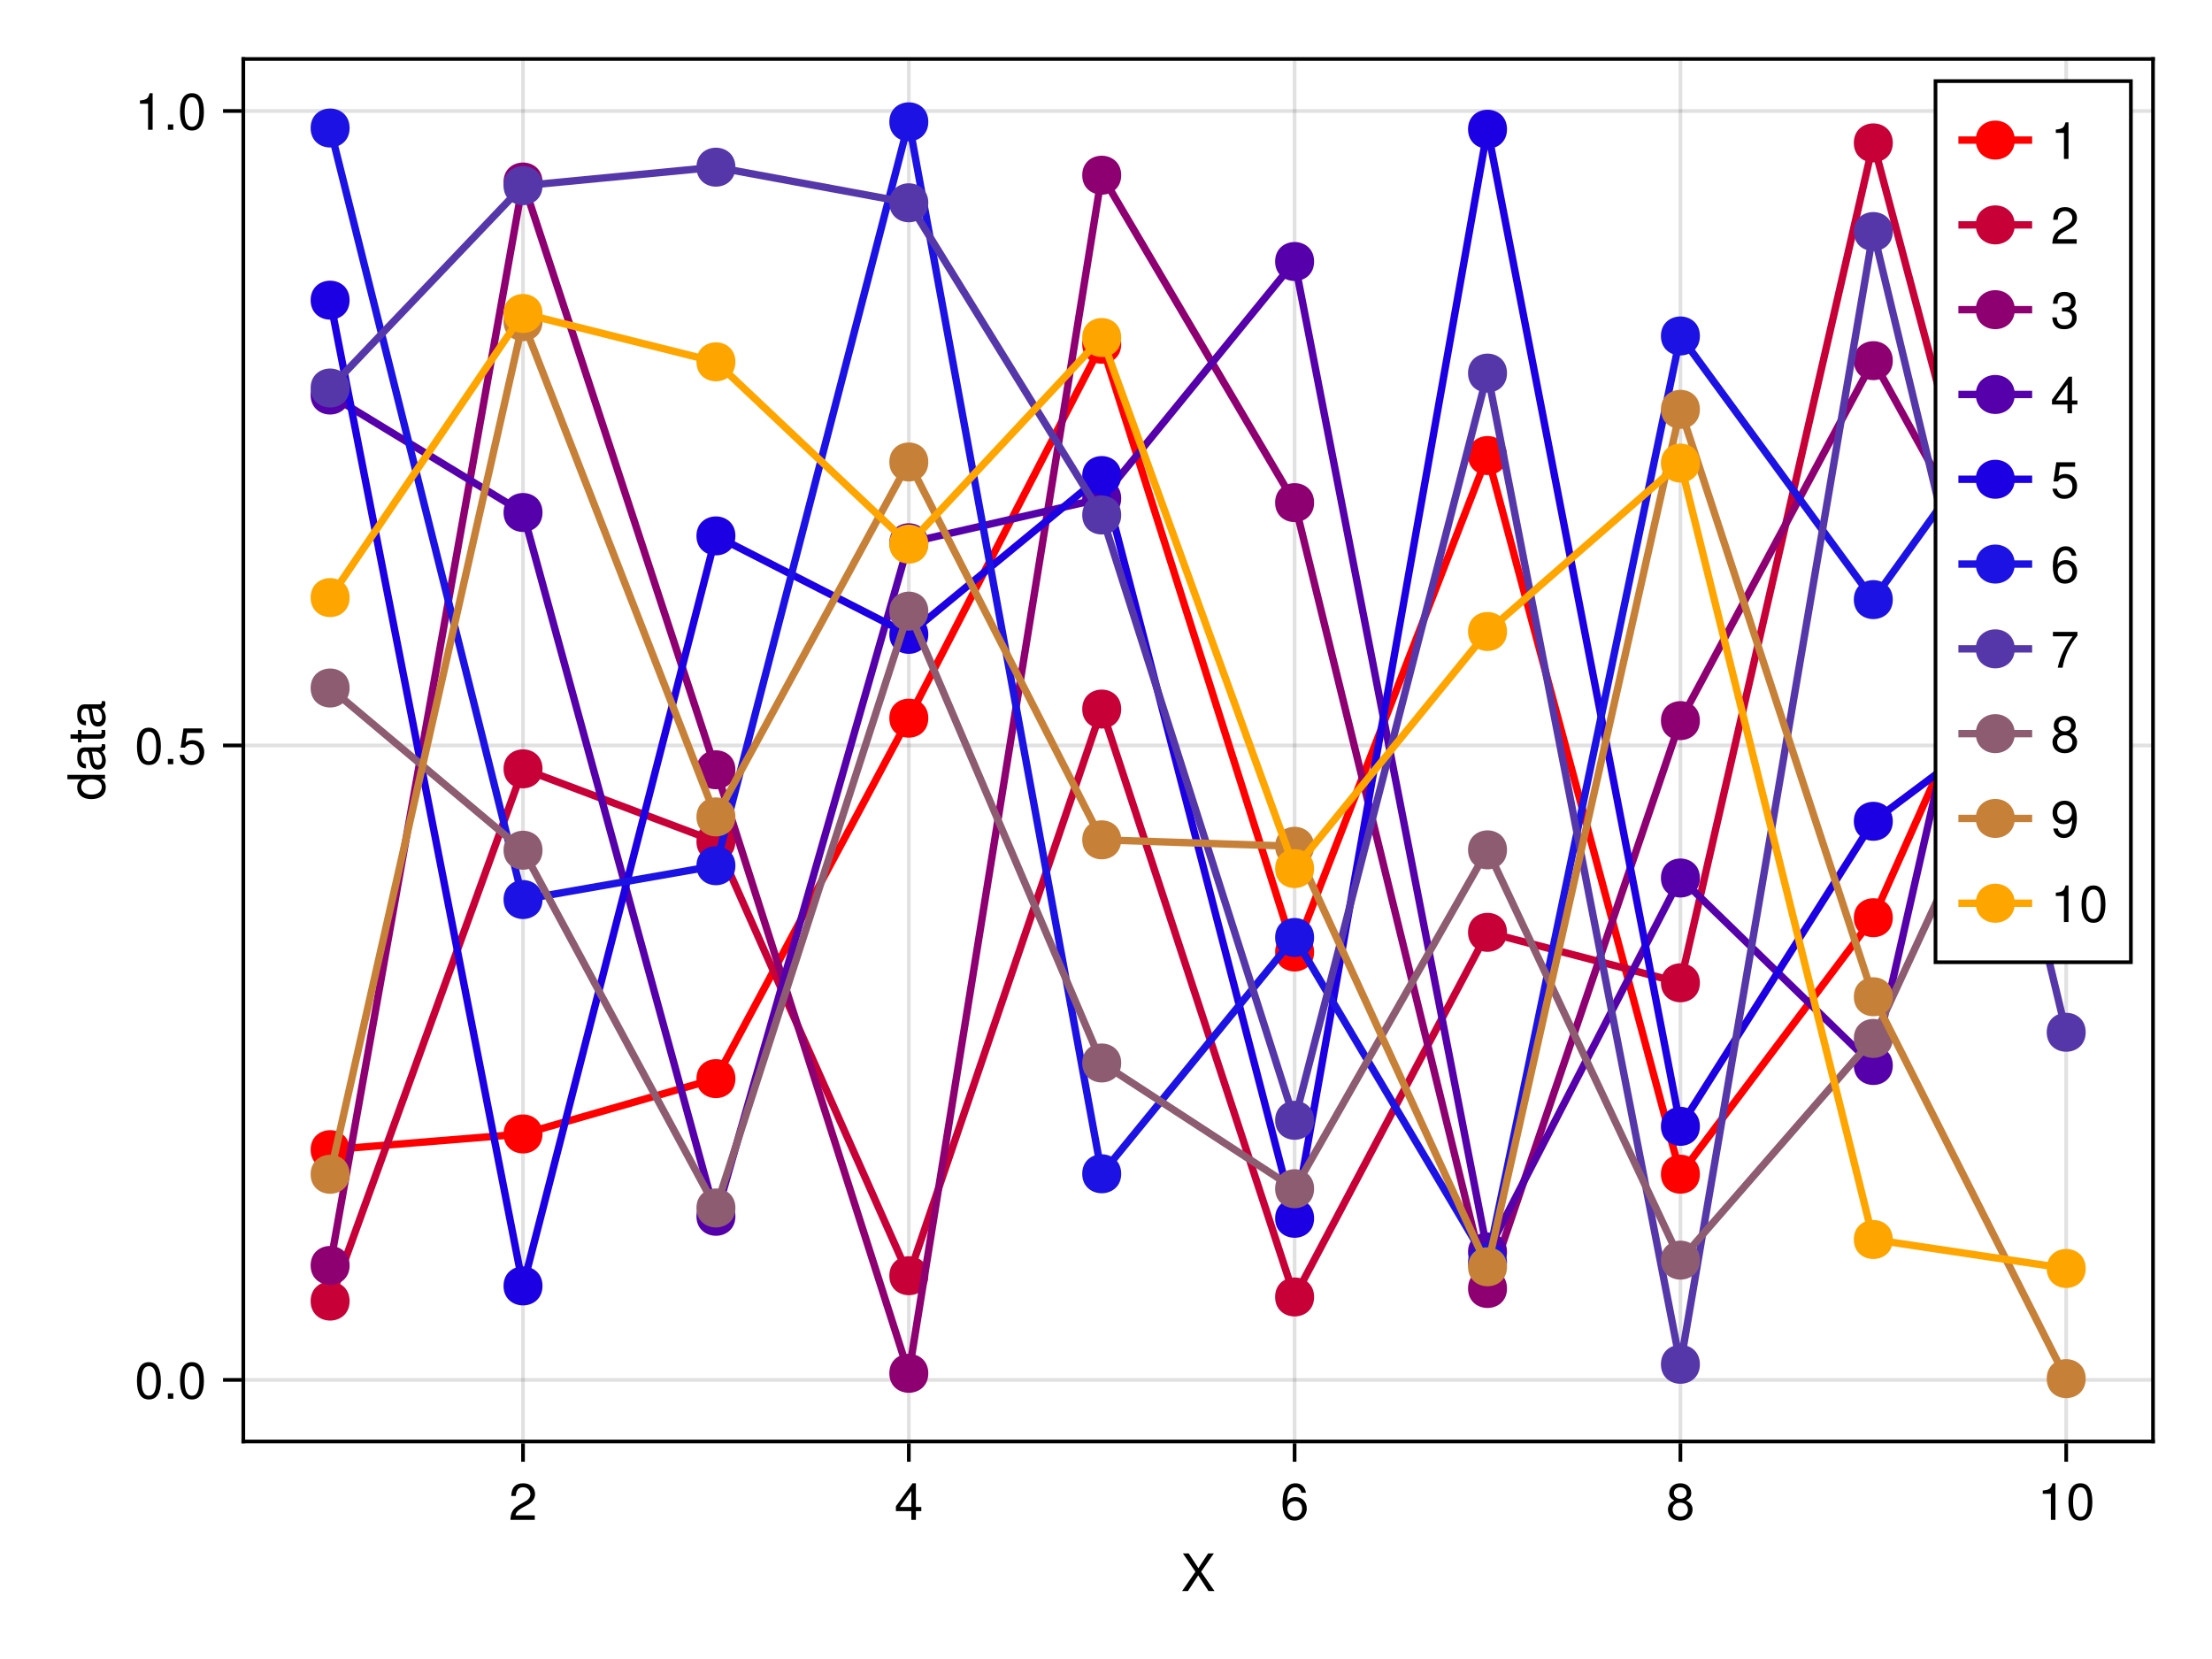 <?xml version="1.0" encoding="UTF-8"?>
<svg xmlns="http://www.w3.org/2000/svg" xmlns:xlink="http://www.w3.org/1999/xlink" width="600" height="450" viewBox="0 0 600 450">
<defs>
<g>
<g id="glyph-0-0-1c51f0f5">
<path d="M 9.094 0 C 9.094 0 7.469 0 7.469 0 C 7.469 0 4.688 -4.25 4.688 -4.25 C 4.688 -4.25 1.891 0 1.891 0 C 1.891 0 0.312 0 0.312 0 C 0.312 0 3.922 -5.234 3.922 -5.234 C 3.922 -5.234 0.531 -10.203 0.531 -10.203 C 0.531 -10.203 2.109 -10.203 2.109 -10.203 C 2.109 -10.203 4.734 -6.203 4.734 -6.203 C 4.734 -6.203 7.359 -10.203 7.359 -10.203 C 7.359 -10.203 8.922 -10.203 8.922 -10.203 C 8.922 -10.203 5.469 -5.234 5.469 -5.234 C 5.469 -5.234 9.094 0 9.094 0 Z M 9.094 0 "/>
</g>
<g id="glyph-0-1-1c51f0f5">
<path d="M 4.859 0 C 4.859 0 3.625 0 3.625 0 C 3.625 0 3.625 -7.062 3.625 -7.062 C 3.625 -7.062 1.422 -7.062 1.422 -7.062 C 1.422 -7.062 1.422 -7.953 1.422 -7.953 C 3.328 -8.188 3.609 -8.406 4.047 -9.922 C 4.047 -9.922 4.859 -9.922 4.859 -9.922 C 4.859 -9.922 4.859 0 4.859 0 Z M 4.859 0 "/>
</g>
<g id="glyph-0-2-1c51f0f5">
<path d="M 7.094 -4.781 C 7.094 -1.516 5.953 0.203 3.844 0.203 C 1.719 0.203 0.609 -1.516 0.609 -4.859 C 0.609 -8.188 1.703 -9.922 3.844 -9.922 C 6 -9.922 7.094 -8.219 7.094 -4.781 Z M 5.844 -4.891 C 5.844 -7.547 5.188 -8.828 3.844 -8.828 C 2.516 -8.828 1.859 -7.562 1.859 -4.844 C 1.859 -2.125 2.516 -0.812 3.828 -0.812 C 5.188 -0.812 5.844 -2.078 5.844 -4.891 Z M 5.844 -4.891 "/>
</g>
<g id="glyph-0-3-1c51f0f5">
<path d="M 7.156 -7.016 C 7.156 -5.797 6.438 -4.766 5.047 -4.016 C 5.047 -4.016 3.656 -3.266 3.656 -3.266 C 2.438 -2.547 1.984 -2.031 1.859 -1.219 C 1.859 -1.219 7.078 -1.219 7.078 -1.219 C 7.078 -1.219 7.078 0 7.078 0 C 7.078 0 0.469 0 0.469 0 C 0.594 -2.188 1.188 -3.125 3.266 -4.297 C 3.266 -4.297 4.547 -5.031 4.547 -5.031 C 5.438 -5.531 5.891 -6.203 5.891 -6.984 C 5.891 -8.047 5.047 -8.844 3.938 -8.844 C 2.719 -8.844 2.031 -8.141 1.938 -6.484 C 1.938 -6.484 0.703 -6.484 0.703 -6.484 C 0.766 -8.891 1.953 -9.922 3.969 -9.922 C 5.859 -9.922 7.156 -8.688 7.156 -7.016 Z M 7.156 -7.016 "/>
</g>
<g id="glyph-0-4-1c51f0f5">
<path d="M 7.188 -3.078 C 7.188 -1.141 5.828 0.203 3.938 0.203 C 1.672 0.203 0.609 -1.422 0.609 -4.516 C 0.609 -7.984 1.844 -9.922 4.156 -9.922 C 5.672 -9.922 6.734 -8.953 6.969 -7.344 C 6.969 -7.344 5.734 -7.344 5.734 -7.344 C 5.547 -8.281 4.938 -8.828 4.078 -8.828 C 2.656 -8.828 1.875 -7.484 1.859 -5.062 C 2.391 -5.797 3.156 -6.172 4.141 -6.172 C 5.922 -6.172 7.188 -4.922 7.188 -3.078 Z M 5.922 -2.984 C 5.922 -4.312 5.188 -5.078 3.984 -5.078 C 2.766 -5.078 1.938 -4.281 1.938 -3.047 C 1.938 -1.781 2.797 -0.875 3.953 -0.875 C 5.078 -0.875 5.922 -1.734 5.922 -2.984 Z M 5.922 -2.984 "/>
</g>
<g id="glyph-0-5-1c51f0f5">
<path d="M 7.281 -8.688 C 5.188 -6.203 3.797 -3.203 3.25 0 C 3.25 0 1.938 0 1.938 0 C 2.625 -3.109 4.031 -6 6 -8.5 C 6 -8.5 0.641 -8.5 0.641 -8.5 C 0.641 -8.5 0.641 -9.719 0.641 -9.719 C 0.641 -9.719 7.281 -9.719 7.281 -9.719 C 7.281 -9.719 7.281 -8.688 7.281 -8.688 Z M 7.281 -8.688 "/>
</g>
<g id="glyph-0-6-1c51f0f5">
<path d="M 7.188 -2.797 C 7.188 -1 5.812 0.203 3.844 0.203 C 1.891 0.203 0.516 -1 0.516 -2.812 C 0.516 -3.906 1.078 -4.672 2.219 -5.219 C 1.203 -5.859 0.875 -6.359 0.875 -7.281 C 0.875 -8.828 2.094 -9.922 3.844 -9.922 C 5.609 -9.922 6.828 -8.828 6.828 -7.281 C 6.828 -6.344 6.5 -5.844 5.469 -5.219 C 6.625 -4.672 7.188 -3.906 7.188 -2.797 Z M 5.578 -7.25 C 5.578 -8.219 4.906 -8.828 3.844 -8.828 C 2.812 -8.828 2.125 -8.219 2.125 -7.266 C 2.125 -6.328 2.812 -5.719 3.844 -5.719 C 4.891 -5.719 5.578 -6.328 5.578 -7.25 Z M 5.922 -2.781 C 5.922 -3.953 5.078 -4.672 3.844 -4.672 C 2.625 -4.672 1.781 -3.953 1.781 -2.781 C 1.781 -1.625 2.625 -0.875 3.828 -0.875 C 5.078 -0.875 5.922 -1.609 5.922 -2.781 Z M 5.922 -2.781 "/>
</g>
<g id="glyph-1-0-1c51f0f5">
<path d="M 7.156 -7.016 C 7.156 -5.797 6.438 -4.766 5.047 -4.016 C 5.047 -4.016 3.656 -3.266 3.656 -3.266 C 2.438 -2.547 1.984 -2.031 1.859 -1.219 C 1.859 -1.219 7.078 -1.219 7.078 -1.219 C 7.078 -1.219 7.078 0 7.078 0 C 7.078 0 0.469 0 0.469 0 C 0.594 -2.188 1.188 -3.125 3.266 -4.297 C 3.266 -4.297 4.547 -5.031 4.547 -5.031 C 5.438 -5.531 5.891 -6.203 5.891 -6.984 C 5.891 -8.047 5.047 -8.844 3.938 -8.844 C 2.719 -8.844 2.031 -8.141 1.938 -6.484 C 1.938 -6.484 0.703 -6.484 0.703 -6.484 C 0.766 -8.891 1.953 -9.922 3.969 -9.922 C 5.859 -9.922 7.156 -8.688 7.156 -7.016 Z M 7.156 -7.016 "/>
</g>
<g id="glyph-1-1-1c51f0f5">
<path d="M 7.281 -2.375 C 7.281 -2.375 5.812 -2.375 5.812 -2.375 C 5.812 -2.375 5.812 0 5.812 0 C 5.812 0 4.578 0 4.578 0 C 4.578 0 4.578 -2.375 4.578 -2.375 C 4.578 -2.375 0.391 -2.375 0.391 -2.375 C 0.391 -2.375 0.391 -3.688 0.391 -3.688 C 0.391 -3.688 4.906 -9.922 4.906 -9.922 C 4.906 -9.922 5.812 -9.922 5.812 -9.922 C 5.812 -9.922 5.812 -3.484 5.812 -3.484 C 5.812 -3.484 7.281 -3.484 7.281 -3.484 C 7.281 -3.484 7.281 -2.375 7.281 -2.375 Z M 4.578 -3.484 C 4.578 -3.484 4.578 -7.828 4.578 -7.828 C 4.578 -7.828 1.469 -3.484 1.469 -3.484 C 1.469 -3.484 4.578 -3.484 4.578 -3.484 Z M 4.578 -3.484 "/>
</g>
<g id="glyph-2-0-1c51f0f5">
<path d="M 7.188 -3.078 C 7.188 -1.141 5.828 0.203 3.938 0.203 C 1.672 0.203 0.609 -1.422 0.609 -4.516 C 0.609 -7.984 1.844 -9.922 4.156 -9.922 C 5.672 -9.922 6.734 -8.953 6.969 -7.344 C 6.969 -7.344 5.734 -7.344 5.734 -7.344 C 5.547 -8.281 4.938 -8.828 4.078 -8.828 C 2.656 -8.828 1.875 -7.484 1.859 -5.062 C 2.391 -5.797 3.156 -6.172 4.141 -6.172 C 5.922 -6.172 7.188 -4.922 7.188 -3.078 Z M 5.922 -2.984 C 5.922 -4.312 5.188 -5.078 3.984 -5.078 C 2.766 -5.078 1.938 -4.281 1.938 -3.047 C 1.938 -1.781 2.797 -0.875 3.953 -0.875 C 5.078 -0.875 5.922 -1.734 5.922 -2.984 Z M 5.922 -2.984 "/>
</g>
<g id="glyph-3-0-1c51f0f5">
<path d="M 7.188 -2.797 C 7.188 -1 5.812 0.203 3.844 0.203 C 1.891 0.203 0.516 -1 0.516 -2.812 C 0.516 -3.906 1.078 -4.672 2.219 -5.219 C 1.203 -5.859 0.875 -6.359 0.875 -7.281 C 0.875 -8.828 2.094 -9.922 3.844 -9.922 C 5.609 -9.922 6.828 -8.828 6.828 -7.281 C 6.828 -6.344 6.5 -5.844 5.469 -5.219 C 6.625 -4.672 7.188 -3.906 7.188 -2.797 Z M 5.578 -7.25 C 5.578 -8.219 4.906 -8.828 3.844 -8.828 C 2.812 -8.828 2.125 -8.219 2.125 -7.266 C 2.125 -6.328 2.812 -5.719 3.844 -5.719 C 4.891 -5.719 5.578 -6.328 5.578 -7.25 Z M 5.922 -2.781 C 5.922 -3.953 5.078 -4.672 3.844 -4.672 C 2.625 -4.672 1.781 -3.953 1.781 -2.781 C 1.781 -1.625 2.625 -0.875 3.828 -0.875 C 5.078 -0.875 5.922 -1.609 5.922 -2.781 Z M 5.922 -2.781 "/>
</g>
<g id="glyph-4-0-1c51f0f5">
<path d="M 0 -6.938 C 0 -6.938 0 -5.891 0 -5.891 C 0 -5.891 -1.078 -5.891 -1.078 -5.891 C -0.172 -5.266 0.203 -4.562 0.203 -3.562 C 0.203 -1.578 -1.266 -0.359 -3.734 -0.359 C -6.078 -0.359 -7.547 -1.609 -7.547 -3.516 C -7.547 -4.5 -7.156 -5.281 -6.406 -5.766 C -6.406 -5.766 -10.203 -5.766 -10.203 -5.766 C -10.203 -5.766 -10.203 -6.938 -10.203 -6.938 C -10.203 -6.938 0 -6.938 0 -6.938 Z M -3.641 -5.766 C -5.328 -5.766 -6.453 -4.969 -6.453 -3.703 C -6.453 -2.438 -5.375 -1.578 -3.672 -1.578 C -1.953 -1.578 -0.875 -2.438 -0.875 -3.719 C -0.875 -4.953 -1.953 -5.766 -3.641 -5.766 Z M -3.641 -5.766 "/>
</g>
<g id="glyph-5-0-1c51f0f5">
<path d="M -0.031 -7.484 C 0.062 -7.109 0.094 -6.938 0.094 -6.688 C 0.094 -6.125 -0.312 -5.609 -0.875 -5.484 C -0.188 -4.844 0.203 -3.938 0.203 -3 C 0.203 -1.516 -0.578 -0.594 -1.906 -0.594 C -2.797 -0.594 -3.453 -1.016 -3.812 -1.875 C -3.984 -2.328 -4.047 -2.578 -4.25 -4.234 C -4.375 -5.156 -4.578 -5.453 -5.062 -5.453 C -5.062 -5.453 -5.375 -5.453 -5.375 -5.453 C -6.078 -5.453 -6.469 -4.859 -6.469 -3.812 C -6.469 -2.719 -6.062 -2.188 -5.172 -2.094 C -5.172 -2.094 -5.172 -0.906 -5.172 -0.906 C -6.859 -0.984 -7.547 -2.078 -7.547 -3.844 C -7.547 -5.656 -6.844 -6.609 -5.547 -6.609 C -5.547 -6.609 -1.453 -6.609 -1.453 -6.609 C -1.094 -6.609 -0.875 -6.828 -0.875 -7.234 C -0.875 -7.312 -0.875 -7.359 -0.906 -7.484 C -0.906 -7.484 -0.031 -7.484 -0.031 -7.484 Z M -2.531 -5.453 C -2.531 -5.453 -3.625 -5.453 -3.625 -5.453 C -3.438 -5.047 -3.391 -4.797 -3.219 -3.562 C -3.031 -2.328 -2.703 -1.812 -1.938 -1.812 C -1.141 -1.812 -0.812 -2.344 -0.812 -3.25 C -0.812 -4.375 -1.484 -5.453 -2.531 -5.453 Z M -2.531 -5.453 "/>
</g>
<g id="glyph-5-1-1c51f0f5">
<path d="M 0 -3.562 C 0.062 -3.156 0.094 -2.891 0.094 -2.609 C 0.094 -1.688 -0.328 -1.188 -1.062 -1.188 C -1.062 -1.188 -6.391 -1.188 -6.391 -1.188 C -6.391 -1.188 -6.391 -0.203 -6.391 -0.203 C -6.391 -0.203 -7.344 -0.203 -7.344 -0.203 C -7.344 -0.203 -7.344 -1.188 -7.344 -1.188 C -7.344 -1.188 -9.359 -1.188 -9.359 -1.188 C -9.359 -1.188 -9.359 -2.359 -9.359 -2.359 C -9.359 -2.359 -7.344 -2.359 -7.344 -2.359 C -7.344 -2.359 -7.344 -3.562 -7.344 -3.562 C -7.344 -3.562 -6.391 -3.562 -6.391 -3.562 C -6.391 -3.562 -6.391 -2.359 -6.391 -2.359 C -6.391 -2.359 -1.578 -2.359 -1.578 -2.359 C -1.062 -2.359 -0.922 -2.484 -0.922 -3 C -0.922 -3.219 -0.938 -3.406 -0.984 -3.562 C -0.984 -3.562 0 -3.562 0 -3.562 Z M 0 -3.562 "/>
</g>
<g id="glyph-6-0-1c51f0f5">
<path d="M -0.031 -7.484 C 0.062 -7.109 0.094 -6.938 0.094 -6.688 C 0.094 -6.125 -0.312 -5.609 -0.875 -5.484 C -0.188 -4.844 0.203 -3.938 0.203 -3 C 0.203 -1.516 -0.578 -0.594 -1.906 -0.594 C -2.797 -0.594 -3.453 -1.016 -3.812 -1.875 C -3.984 -2.328 -4.047 -2.578 -4.25 -4.234 C -4.375 -5.156 -4.578 -5.453 -5.062 -5.453 C -5.062 -5.453 -5.375 -5.453 -5.375 -5.453 C -6.078 -5.453 -6.469 -4.859 -6.469 -3.812 C -6.469 -2.719 -6.062 -2.188 -5.172 -2.094 C -5.172 -2.094 -5.172 -0.906 -5.172 -0.906 C -6.859 -0.984 -7.547 -2.078 -7.547 -3.844 C -7.547 -5.656 -6.844 -6.609 -5.547 -6.609 C -5.547 -6.609 -1.453 -6.609 -1.453 -6.609 C -1.094 -6.609 -0.875 -6.828 -0.875 -7.234 C -0.875 -7.312 -0.875 -7.359 -0.906 -7.484 C -0.906 -7.484 -0.031 -7.484 -0.031 -7.484 Z M -2.531 -5.453 C -2.531 -5.453 -3.625 -5.453 -3.625 -5.453 C -3.438 -5.047 -3.391 -4.797 -3.219 -3.562 C -3.031 -2.328 -2.703 -1.812 -1.938 -1.812 C -1.141 -1.812 -0.812 -2.344 -0.812 -3.25 C -0.812 -4.375 -1.484 -5.453 -2.531 -5.453 Z M -2.531 -5.453 "/>
</g>
<g id="glyph-7-0-1c51f0f5">
<path d="M 7.094 -4.781 C 7.094 -1.516 5.953 0.203 3.844 0.203 C 1.719 0.203 0.609 -1.516 0.609 -4.859 C 0.609 -8.188 1.703 -9.922 3.844 -9.922 C 6 -9.922 7.094 -8.219 7.094 -4.781 Z M 5.844 -4.891 C 5.844 -7.547 5.188 -8.828 3.844 -8.828 C 2.516 -8.828 1.859 -7.562 1.859 -4.844 C 1.859 -2.125 2.516 -0.812 3.828 -0.812 C 5.188 -0.812 5.844 -2.078 5.844 -4.891 Z M 5.844 -4.891 "/>
</g>
<g id="glyph-7-1-1c51f0f5">
<path d="M 2.672 0 C 2.672 0 1.219 0 1.219 0 C 1.219 0 1.219 -1.453 1.219 -1.453 C 1.219 -1.453 2.672 -1.453 2.672 -1.453 C 2.672 -1.453 2.672 0 2.672 0 Z M 2.672 0 "/>
</g>
<g id="glyph-8-0-1c51f0f5">
<path d="M 7.094 -4.781 C 7.094 -1.516 5.953 0.203 3.844 0.203 C 1.719 0.203 0.609 -1.516 0.609 -4.859 C 0.609 -8.188 1.703 -9.922 3.844 -9.922 C 6 -9.922 7.094 -8.219 7.094 -4.781 Z M 5.844 -4.891 C 5.844 -7.547 5.188 -8.828 3.844 -8.828 C 2.516 -8.828 1.859 -7.562 1.859 -4.844 C 1.859 -2.125 2.516 -0.812 3.828 -0.812 C 5.188 -0.812 5.844 -2.078 5.844 -4.891 Z M 5.844 -4.891 "/>
</g>
<g id="glyph-8-1-1c51f0f5">
<path d="M 7.188 -3.297 C 7.188 -1.188 5.781 0.203 3.781 0.203 C 2.016 0.203 0.891 -0.578 0.484 -2.547 C 0.484 -2.547 1.719 -2.547 1.719 -2.547 C 2.016 -1.422 2.672 -0.875 3.75 -0.875 C 5.094 -0.875 5.922 -1.688 5.922 -3.125 C 5.922 -4.594 5.078 -5.453 3.75 -5.453 C 2.984 -5.453 2.5 -5.203 1.938 -4.516 C 1.938 -4.516 0.797 -4.516 0.797 -4.516 C 0.797 -4.516 1.547 -9.719 1.547 -9.719 C 1.547 -9.719 6.656 -9.719 6.656 -9.719 C 6.656 -9.719 6.656 -8.5 6.656 -8.5 C 6.656 -8.5 2.531 -8.5 2.531 -8.5 C 2.531 -8.5 2.141 -5.938 2.141 -5.938 C 2.719 -6.359 3.281 -6.531 3.969 -6.531 C 5.875 -6.531 7.188 -5.25 7.188 -3.297 Z M 7.188 -3.297 "/>
</g>
<g id="glyph-9-0-1c51f0f5">
<path d="M 4.859 0 C 4.859 0 3.625 0 3.625 0 C 3.625 0 3.625 -7.062 3.625 -7.062 C 3.625 -7.062 1.422 -7.062 1.422 -7.062 C 1.422 -7.062 1.422 -7.953 1.422 -7.953 C 3.328 -8.188 3.609 -8.406 4.047 -9.922 C 4.047 -9.922 4.859 -9.922 4.859 -9.922 C 4.859 -9.922 4.859 0 4.859 0 Z M 4.859 0 "/>
</g>
<g id="glyph-9-1-1c51f0f5">
<path d="M 2.672 0 C 2.672 0 1.219 0 1.219 0 C 1.219 0 1.219 -1.453 1.219 -1.453 C 1.219 -1.453 2.672 -1.453 2.672 -1.453 C 2.672 -1.453 2.672 0 2.672 0 Z M 2.672 0 "/>
</g>
<g id="glyph-10-0-1c51f0f5">
<path d="M 7.094 -4.781 C 7.094 -1.516 5.953 0.203 3.844 0.203 C 1.719 0.203 0.609 -1.516 0.609 -4.859 C 0.609 -8.188 1.703 -9.922 3.844 -9.922 C 6 -9.922 7.094 -8.219 7.094 -4.781 Z M 5.844 -4.891 C 5.844 -7.547 5.188 -8.828 3.844 -8.828 C 2.516 -8.828 1.859 -7.562 1.859 -4.844 C 1.859 -2.125 2.516 -0.812 3.828 -0.812 C 5.188 -0.812 5.844 -2.078 5.844 -4.891 Z M 5.844 -4.891 "/>
</g>
<g id="glyph-11-0-1c51f0f5">
<path d="M 4.859 0 C 4.859 0 3.625 0 3.625 0 C 3.625 0 3.625 -7.062 3.625 -7.062 C 3.625 -7.062 1.422 -7.062 1.422 -7.062 C 1.422 -7.062 1.422 -7.953 1.422 -7.953 C 3.328 -8.188 3.609 -8.406 4.047 -9.922 C 4.047 -9.922 4.859 -9.922 4.859 -9.922 C 4.859 -9.922 4.859 0 4.859 0 Z M 4.859 0 "/>
</g>
<g id="glyph-11-1-1c51f0f5">
<path d="M 7.281 -2.375 C 7.281 -2.375 5.812 -2.375 5.812 -2.375 C 5.812 -2.375 5.812 0 5.812 0 C 5.812 0 4.578 0 4.578 0 C 4.578 0 4.578 -2.375 4.578 -2.375 C 4.578 -2.375 0.391 -2.375 0.391 -2.375 C 0.391 -2.375 0.391 -3.688 0.391 -3.688 C 0.391 -3.688 4.906 -9.922 4.906 -9.922 C 4.906 -9.922 5.812 -9.922 5.812 -9.922 C 5.812 -9.922 5.812 -3.484 5.812 -3.484 C 5.812 -3.484 7.281 -3.484 7.281 -3.484 C 7.281 -3.484 7.281 -2.375 7.281 -2.375 Z M 4.578 -3.484 C 4.578 -3.484 4.578 -7.828 4.578 -7.828 C 4.578 -7.828 1.469 -3.484 1.469 -3.484 C 1.469 -3.484 4.578 -3.484 4.578 -3.484 Z M 4.578 -3.484 "/>
</g>
<g id="glyph-12-0-1c51f0f5">
<path d="M 7.078 -2.891 C 7.078 -1.016 5.766 0.203 3.719 0.203 C 1.688 0.203 0.609 -0.781 0.453 -3 C 0.453 -3 1.688 -3 1.688 -3 C 1.766 -1.547 2.422 -0.875 3.766 -0.875 C 5.047 -0.875 5.828 -1.625 5.828 -2.875 C 5.828 -3.969 5.125 -4.625 3.766 -4.625 C 3.766 -4.625 3.094 -4.625 3.094 -4.625 C 3.094 -4.625 3.094 -5.656 3.094 -5.656 C 5.062 -5.656 5.531 -6.094 5.531 -7.156 C 5.531 -8.203 4.875 -8.844 3.781 -8.844 C 2.516 -8.844 1.922 -8.188 1.891 -6.719 C 1.891 -6.719 0.656 -6.719 0.656 -6.719 C 0.703 -8.828 1.766 -9.922 3.766 -9.922 C 5.656 -9.922 6.797 -8.906 6.797 -7.203 C 6.797 -6.203 6.328 -5.562 5.406 -5.188 C 6.594 -4.781 7.078 -4.094 7.078 -2.891 Z M 7.078 -2.891 "/>
</g>
<g id="glyph-13-0-1c51f0f5">
<path d="M 7.188 -3.297 C 7.188 -1.188 5.781 0.203 3.781 0.203 C 2.016 0.203 0.891 -0.578 0.484 -2.547 C 0.484 -2.547 1.719 -2.547 1.719 -2.547 C 2.016 -1.422 2.672 -0.875 3.75 -0.875 C 5.094 -0.875 5.922 -1.688 5.922 -3.125 C 5.922 -4.594 5.078 -5.453 3.75 -5.453 C 2.984 -5.453 2.5 -5.203 1.938 -4.516 C 1.938 -4.516 0.797 -4.516 0.797 -4.516 C 0.797 -4.516 1.547 -9.719 1.547 -9.719 C 1.547 -9.719 6.656 -9.719 6.656 -9.719 C 6.656 -9.719 6.656 -8.5 6.656 -8.5 C 6.656 -8.5 2.531 -8.5 2.531 -8.5 C 2.531 -8.5 2.141 -5.938 2.141 -5.938 C 2.719 -6.359 3.281 -6.531 3.969 -6.531 C 5.875 -6.531 7.188 -5.25 7.188 -3.297 Z M 7.188 -3.297 "/>
</g>
<g id="glyph-13-1-1c51f0f5">
<path d="M 4.859 0 C 4.859 0 3.625 0 3.625 0 C 3.625 0 3.625 -7.062 3.625 -7.062 C 3.625 -7.062 1.422 -7.062 1.422 -7.062 C 1.422 -7.062 1.422 -7.953 1.422 -7.953 C 3.328 -8.188 3.609 -8.406 4.047 -9.922 C 4.047 -9.922 4.859 -9.922 4.859 -9.922 C 4.859 -9.922 4.859 0 4.859 0 Z M 4.859 0 "/>
</g>
<g id="glyph-13-2-1c51f0f5">
<path d="M 7.094 -4.781 C 7.094 -1.516 5.953 0.203 3.844 0.203 C 1.719 0.203 0.609 -1.516 0.609 -4.859 C 0.609 -8.188 1.703 -9.922 3.844 -9.922 C 6 -9.922 7.094 -8.219 7.094 -4.781 Z M 5.844 -4.891 C 5.844 -7.547 5.188 -8.828 3.844 -8.828 C 2.516 -8.828 1.859 -7.562 1.859 -4.844 C 1.859 -2.125 2.516 -0.812 3.828 -0.812 C 5.188 -0.812 5.844 -2.078 5.844 -4.891 Z M 5.844 -4.891 "/>
</g>
<g id="glyph-14-0-1c51f0f5">
<path d="M 7.125 -5.188 C 7.125 -1.766 5.875 0.203 3.562 0.203 C 2.047 0.203 0.984 -0.75 0.734 -2.375 C 0.734 -2.375 1.969 -2.375 1.969 -2.375 C 2.172 -1.422 2.766 -0.875 3.641 -0.875 C 5.047 -0.875 5.844 -2.219 5.859 -4.641 C 5.203 -3.875 4.516 -3.547 3.578 -3.547 C 1.797 -3.547 0.531 -4.781 0.531 -6.641 C 0.531 -8.578 1.891 -9.922 3.781 -9.922 C 6.047 -9.922 7.125 -8.297 7.125 -5.188 Z M 5.781 -6.656 C 5.781 -7.953 4.906 -8.844 3.766 -8.844 C 2.625 -8.844 1.797 -8 1.797 -6.734 C 1.797 -5.406 2.531 -4.641 3.719 -4.641 C 4.922 -4.641 5.781 -5.453 5.781 -6.656 Z M 5.781 -6.656 "/>
</g>
</g>
</defs>
<rect x="-60" y="-45" width="720" height="540" fill="rgb(100%, 100%, 100%)" fill-opacity="1"/>
<path fill-rule="nonzero" fill="rgb(100%, 100%, 100%)" fill-opacity="1" d="M 66 391 L 584 391 L 584 16 L 66 16 Z M 66 391 "/>
<path fill="none" stroke-width="1" stroke-linecap="butt" stroke-linejoin="miter" stroke="rgb(0%, 0%, 0%)" stroke-opacity="0.12" stroke-miterlimit="1.155" d="M 141.867 391 L 141.867 16 "/>
<path fill="none" stroke-width="1" stroke-linecap="butt" stroke-linejoin="miter" stroke="rgb(0%, 0%, 0%)" stroke-opacity="0.12" stroke-miterlimit="1.155" d="M 246.516 391 L 246.516 16 "/>
<path fill="none" stroke-width="1" stroke-linecap="butt" stroke-linejoin="miter" stroke="rgb(0%, 0%, 0%)" stroke-opacity="0.12" stroke-miterlimit="1.155" d="M 351.16 391 L 351.16 16 "/>
<path fill="none" stroke-width="1" stroke-linecap="butt" stroke-linejoin="miter" stroke="rgb(0%, 0%, 0%)" stroke-opacity="0.12" stroke-miterlimit="1.155" d="M 455.809 391 L 455.809 16 "/>
<path fill="none" stroke-width="1" stroke-linecap="butt" stroke-linejoin="miter" stroke="rgb(0%, 0%, 0%)" stroke-opacity="0.12" stroke-miterlimit="1.155" d="M 560.453 391 L 560.453 16 "/>
<path fill="none" stroke-width="1" stroke-linecap="butt" stroke-linejoin="miter" stroke="rgb(0%, 0%, 0%)" stroke-opacity="0.12" stroke-miterlimit="1.155" d="M 66 374.297 L 584 374.297 "/>
<path fill="none" stroke-width="1" stroke-linecap="butt" stroke-linejoin="miter" stroke="rgb(0%, 0%, 0%)" stroke-opacity="0.12" stroke-miterlimit="1.155" d="M 66 202.199 L 584 202.199 "/>
<path fill="none" stroke-width="1" stroke-linecap="butt" stroke-linejoin="miter" stroke="rgb(0%, 0%, 0%)" stroke-opacity="0.12" stroke-miterlimit="1.155" d="M 66 30.102 L 584 30.102 "/>
<g fill="rgb(0%, 0%, 0%)" fill-opacity="1">
<use xlink:href="#glyph-0-0-1c51f0f5" x="320.331" y="431.568"/>
</g>
<g fill="rgb(0%, 0%, 0%)" fill-opacity="1">
<use xlink:href="#glyph-1-0-1c51f0f5" x="137.977" y="412.258"/>
</g>
<g fill="rgb(0%, 0%, 0%)" fill-opacity="1">
<use xlink:href="#glyph-1-1-1c51f0f5" x="242.623" y="412.258"/>
</g>
<g fill="rgb(0%, 0%, 0%)" fill-opacity="1">
<use xlink:href="#glyph-2-0-1c51f0f5" x="347.27" y="412.258"/>
</g>
<g fill="rgb(0%, 0%, 0%)" fill-opacity="1">
<use xlink:href="#glyph-3-0-1c51f0f5" x="451.916" y="412.258"/>
</g>
<g fill="rgb(0%, 0%, 0%)" fill-opacity="1">
<use xlink:href="#glyph-0-1-1c51f0f5" x="552.671" y="412.258"/>
</g>
<g fill="rgb(0%, 0%, 0%)" fill-opacity="1">
<use xlink:href="#glyph-0-2-1c51f0f5" x="560.455" y="412.258"/>
</g>
<g fill="rgb(0%, 0%, 0%)" fill-opacity="1">
<use xlink:href="#glyph-4-0-1c51f0f5" x="28.488" y="217.122"/>
</g>
<g fill="rgb(0%, 0%, 0%)" fill-opacity="1">
<use xlink:href="#glyph-5-0-1c51f0f5" x="28.488" y="209.338"/>
</g>
<g fill="rgb(0%, 0%, 0%)" fill-opacity="1">
<use xlink:href="#glyph-5-1-1c51f0f5" x="28.488" y="201.554"/>
</g>
<g fill="rgb(0%, 0%, 0%)" fill-opacity="1">
<use xlink:href="#glyph-6-0-1c51f0f5" x="28.488" y="197.662"/>
</g>
<g fill="rgb(0%, 0%, 0%)" fill-opacity="1">
<use xlink:href="#glyph-7-0-1c51f0f5" x="36.54" y="379.402"/>
</g>
<g fill="rgb(0%, 0%, 0%)" fill-opacity="1">
<use xlink:href="#glyph-7-1-1c51f0f5" x="44.324" y="379.402"/>
</g>
<g fill="rgb(0%, 0%, 0%)" fill-opacity="1">
<use xlink:href="#glyph-8-0-1c51f0f5" x="48.216" y="379.402"/>
</g>
<g fill="rgb(0%, 0%, 0%)" fill-opacity="1">
<use xlink:href="#glyph-7-0-1c51f0f5" x="36.54" y="207.302"/>
</g>
<g fill="rgb(0%, 0%, 0%)" fill-opacity="1">
<use xlink:href="#glyph-7-1-1c51f0f5" x="44.324" y="207.302"/>
</g>
<g fill="rgb(0%, 0%, 0%)" fill-opacity="1">
<use xlink:href="#glyph-8-1-1c51f0f5" x="48.216" y="207.302"/>
</g>
<g fill="rgb(0%, 0%, 0%)" fill-opacity="1">
<use xlink:href="#glyph-9-0-1c51f0f5" x="36.54" y="35.203"/>
</g>
<g fill="rgb(0%, 0%, 0%)" fill-opacity="1">
<use xlink:href="#glyph-9-1-1c51f0f5" x="44.324" y="35.203"/>
</g>
<g fill="rgb(0%, 0%, 0%)" fill-opacity="1">
<use xlink:href="#glyph-10-0-1c51f0f5" x="48.216" y="35.203"/>
</g>
<path fill="none" stroke-width="2" stroke-linecap="butt" stroke-linejoin="miter" stroke="rgb(100%, 0%, 0%)" stroke-opacity="1" stroke-miterlimit="2" d="M 89.547 311.844 L 141.867 307.586 L 194.191 292.578 L 246.516 194.801 L 298.84 93.375 L 351.16 258.238 L 403.484 123.562 L 455.809 318.5 L 508.133 248.93 L 560.453 131.539 "/>
<path fill-rule="nonzero" fill="rgb(100%, 0%, 0%)" fill-opacity="1" d="M 94.832 311.844 C 94.832 304.793 84.258 304.793 84.258 311.844 C 84.258 318.895 94.832 318.895 94.832 311.844 Z M 94.832 311.844 "/>
<path fill-rule="nonzero" fill="rgb(100%, 0%, 0%)" fill-opacity="1" d="M 147.156 307.586 C 147.156 300.535 136.582 300.535 136.582 307.586 C 136.582 314.637 147.156 314.637 147.156 307.586 Z M 147.156 307.586 "/>
<path fill-rule="nonzero" fill="rgb(100%, 0%, 0%)" fill-opacity="1" d="M 199.48 292.578 C 199.48 285.527 188.906 285.527 188.906 292.578 C 188.906 299.629 199.48 299.629 199.48 292.578 Z M 199.48 292.578 "/>
<path fill-rule="nonzero" fill="rgb(100%, 0%, 0%)" fill-opacity="1" d="M 251.801 194.801 C 251.801 187.75 241.227 187.75 241.227 194.801 C 241.227 201.852 251.801 201.852 251.801 194.801 Z M 251.801 194.801 "/>
<path fill-rule="nonzero" fill="rgb(100%, 0%, 0%)" fill-opacity="1" d="M 304.125 93.375 C 304.125 86.324 293.551 86.324 293.551 93.375 C 293.551 100.426 304.125 100.426 304.125 93.375 Z M 304.125 93.375 "/>
<path fill-rule="nonzero" fill="rgb(100%, 0%, 0%)" fill-opacity="1" d="M 356.449 258.238 C 356.449 251.188 345.875 251.188 345.875 258.238 C 345.875 265.285 356.449 265.285 356.449 258.238 Z M 356.449 258.238 "/>
<path fill-rule="nonzero" fill="rgb(100%, 0%, 0%)" fill-opacity="1" d="M 408.773 123.562 C 408.773 116.512 398.199 116.512 398.199 123.562 C 398.199 130.613 408.773 130.613 408.773 123.562 Z M 408.773 123.562 "/>
<path fill-rule="nonzero" fill="rgb(100%, 0%, 0%)" fill-opacity="1" d="M 461.094 318.5 C 461.094 311.453 450.52 311.453 450.52 318.5 C 450.52 325.551 461.094 325.551 461.094 318.5 Z M 461.094 318.5 "/>
<path fill-rule="nonzero" fill="rgb(100%, 0%, 0%)" fill-opacity="1" d="M 513.418 248.93 C 513.418 241.883 502.844 241.883 502.844 248.93 C 502.844 255.98 513.418 255.98 513.418 248.93 Z M 513.418 248.93 "/>
<path fill-rule="nonzero" fill="rgb(100%, 0%, 0%)" fill-opacity="1" d="M 565.742 131.539 C 565.742 124.488 555.168 124.488 555.168 131.539 C 555.168 138.59 565.742 138.59 565.742 131.539 Z M 565.742 131.539 "/>
<path fill="none" stroke-width="2" stroke-linecap="butt" stroke-linejoin="miter" stroke="rgb(77.778%, 0%, 22.222%)" stroke-opacity="1" stroke-miterlimit="2" d="M 89.547 352.918 L 141.867 208.543 L 194.191 228.281 L 246.516 346.035 L 298.84 192.332 L 351.16 351.797 L 403.484 252.895 L 455.809 266.586 L 508.133 38.758 L 560.453 235.215 "/>
<path fill-rule="nonzero" fill="rgb(77.778%, 0%, 22.222%)" fill-opacity="1" d="M 94.832 352.918 C 94.832 345.867 84.258 345.867 84.258 352.918 C 84.258 359.969 94.832 359.969 94.832 352.918 Z M 94.832 352.918 "/>
<path fill-rule="nonzero" fill="rgb(77.778%, 0%, 22.222%)" fill-opacity="1" d="M 147.156 208.543 C 147.156 201.492 136.582 201.492 136.582 208.543 C 136.582 215.594 147.156 215.594 147.156 208.543 Z M 147.156 208.543 "/>
<path fill-rule="nonzero" fill="rgb(77.778%, 0%, 22.222%)" fill-opacity="1" d="M 199.48 228.281 C 199.48 221.23 188.906 221.23 188.906 228.281 C 188.906 235.328 199.48 235.328 199.48 228.281 Z M 199.48 228.281 "/>
<path fill-rule="nonzero" fill="rgb(77.778%, 0%, 22.222%)" fill-opacity="1" d="M 251.801 346.035 C 251.801 338.984 241.227 338.984 241.227 346.035 C 241.227 353.086 251.801 353.086 251.801 346.035 Z M 251.801 346.035 "/>
<path fill-rule="nonzero" fill="rgb(77.778%, 0%, 22.222%)" fill-opacity="1" d="M 304.125 192.332 C 304.125 185.285 293.551 185.285 293.551 192.332 C 293.551 199.383 304.125 199.383 304.125 192.332 Z M 304.125 192.332 "/>
<path fill-rule="nonzero" fill="rgb(77.778%, 0%, 22.222%)" fill-opacity="1" d="M 356.449 351.797 C 356.449 344.746 345.875 344.746 345.875 351.797 C 345.875 358.844 356.449 358.844 356.449 351.797 Z M 356.449 351.797 "/>
<path fill-rule="nonzero" fill="rgb(77.778%, 0%, 22.222%)" fill-opacity="1" d="M 408.773 252.895 C 408.773 245.844 398.199 245.844 398.199 252.895 C 398.199 259.945 408.773 259.945 408.773 252.895 Z M 408.773 252.895 "/>
<path fill-rule="nonzero" fill="rgb(77.778%, 0%, 22.222%)" fill-opacity="1" d="M 461.094 266.586 C 461.094 259.535 450.52 259.535 450.52 266.586 C 450.52 273.633 461.094 273.633 461.094 266.586 Z M 461.094 266.586 "/>
<path fill-rule="nonzero" fill="rgb(77.778%, 0%, 22.222%)" fill-opacity="1" d="M 513.418 38.758 C 513.418 31.707 502.844 31.707 502.844 38.758 C 502.844 45.809 513.418 45.809 513.418 38.758 Z M 513.418 38.758 "/>
<path fill-rule="nonzero" fill="rgb(77.778%, 0%, 22.222%)" fill-opacity="1" d="M 565.742 235.215 C 565.742 228.164 555.168 228.164 555.168 235.215 C 555.168 242.266 565.742 242.266 565.742 235.215 Z M 565.742 235.215 "/>
<path fill="none" stroke-width="2" stroke-linecap="butt" stroke-linejoin="miter" stroke="rgb(55.556%, 0%, 44.444%)" stroke-opacity="1" stroke-miterlimit="2" d="M 89.547 343.25 L 141.867 49.371 L 194.191 208.801 L 246.516 372.508 L 298.84 47.523 L 351.16 136.34 L 403.484 349.5 L 455.809 195.465 L 508.133 97.828 L 560.453 192.465 "/>
<path fill-rule="nonzero" fill="rgb(55.556%, 0%, 44.444%)" fill-opacity="1" d="M 94.832 343.25 C 94.832 336.199 84.258 336.199 84.258 343.25 C 84.258 350.301 94.832 350.301 94.832 343.25 Z M 94.832 343.25 "/>
<path fill-rule="nonzero" fill="rgb(55.556%, 0%, 44.444%)" fill-opacity="1" d="M 147.156 49.371 C 147.156 42.324 136.582 42.324 136.582 49.371 C 136.582 56.422 147.156 56.422 147.156 49.371 Z M 147.156 49.371 "/>
<path fill-rule="nonzero" fill="rgb(55.556%, 0%, 44.444%)" fill-opacity="1" d="M 199.48 208.801 C 199.48 201.75 188.906 201.75 188.906 208.801 C 188.906 215.848 199.48 215.848 199.48 208.801 Z M 199.48 208.801 "/>
<path fill-rule="nonzero" fill="rgb(55.556%, 0%, 44.444%)" fill-opacity="1" d="M 251.801 372.508 C 251.801 365.457 241.227 365.457 241.227 372.508 C 241.227 379.559 251.801 379.559 251.801 372.508 Z M 251.801 372.508 "/>
<path fill-rule="nonzero" fill="rgb(55.556%, 0%, 44.444%)" fill-opacity="1" d="M 304.125 47.523 C 304.125 40.477 293.551 40.477 293.551 47.523 C 293.551 54.574 304.125 54.574 304.125 47.523 Z M 304.125 47.523 "/>
<path fill-rule="nonzero" fill="rgb(55.556%, 0%, 44.444%)" fill-opacity="1" d="M 356.449 136.34 C 356.449 129.289 345.875 129.289 345.875 136.34 C 345.875 143.387 356.449 143.387 356.449 136.34 Z M 356.449 136.34 "/>
<path fill-rule="nonzero" fill="rgb(55.556%, 0%, 44.444%)" fill-opacity="1" d="M 408.773 349.5 C 408.773 342.449 398.199 342.449 398.199 349.5 C 398.199 356.551 408.773 356.551 408.773 349.5 Z M 408.773 349.5 "/>
<path fill-rule="nonzero" fill="rgb(55.556%, 0%, 44.444%)" fill-opacity="1" d="M 461.094 195.465 C 461.094 188.418 450.52 188.418 450.52 195.465 C 450.52 202.516 461.094 202.516 461.094 195.465 Z M 461.094 195.465 "/>
<path fill-rule="nonzero" fill="rgb(55.556%, 0%, 44.444%)" fill-opacity="1" d="M 513.418 97.828 C 513.418 90.777 502.844 90.777 502.844 97.828 C 502.844 104.879 513.418 104.879 513.418 97.828 Z M 513.418 97.828 "/>
<path fill-rule="nonzero" fill="rgb(55.556%, 0%, 44.444%)" fill-opacity="1" d="M 565.742 192.465 C 565.742 185.414 555.168 185.414 555.168 192.465 C 555.168 199.516 565.742 199.516 565.742 192.465 Z M 565.742 192.465 "/>
<path fill="none" stroke-width="2" stroke-linecap="butt" stroke-linejoin="miter" stroke="rgb(33.333%, 0%, 66.667%)" stroke-opacity="1" stroke-miterlimit="2" d="M 89.547 107.152 L 141.867 139.016 L 194.191 329.918 L 246.516 147.219 L 298.84 135.191 L 351.16 70.934 L 403.484 339.578 L 455.809 238.156 L 508.133 289.012 L 560.453 59.48 "/>
<path fill-rule="nonzero" fill="rgb(33.333%, 0%, 66.667%)" fill-opacity="1" d="M 94.832 107.152 C 94.832 100.102 84.258 100.102 84.258 107.152 C 84.258 114.203 94.832 114.203 94.832 107.152 Z M 94.832 107.152 "/>
<path fill-rule="nonzero" fill="rgb(33.333%, 0%, 66.667%)" fill-opacity="1" d="M 147.156 139.016 C 147.156 131.965 136.582 131.965 136.582 139.016 C 136.582 146.062 147.156 146.062 147.156 139.016 Z M 147.156 139.016 "/>
<path fill-rule="nonzero" fill="rgb(33.333%, 0%, 66.667%)" fill-opacity="1" d="M 199.48 329.918 C 199.48 322.867 188.906 322.867 188.906 329.918 C 188.906 336.965 199.48 336.965 199.48 329.918 Z M 199.48 329.918 "/>
<path fill-rule="nonzero" fill="rgb(33.333%, 0%, 66.667%)" fill-opacity="1" d="M 251.801 147.219 C 251.801 140.172 241.227 140.172 241.227 147.219 C 241.227 154.27 251.801 154.27 251.801 147.219 Z M 251.801 147.219 "/>
<path fill-rule="nonzero" fill="rgb(33.333%, 0%, 66.667%)" fill-opacity="1" d="M 304.125 135.191 C 304.125 128.141 293.551 128.141 293.551 135.191 C 293.551 142.242 304.125 142.242 304.125 135.191 Z M 304.125 135.191 "/>
<path fill-rule="nonzero" fill="rgb(33.333%, 0%, 66.667%)" fill-opacity="1" d="M 356.449 70.934 C 356.449 63.883 345.875 63.883 345.875 70.934 C 345.875 77.984 356.449 77.984 356.449 70.934 Z M 356.449 70.934 "/>
<path fill-rule="nonzero" fill="rgb(33.333%, 0%, 66.667%)" fill-opacity="1" d="M 408.773 339.578 C 408.773 332.531 398.199 332.531 398.199 339.578 C 398.199 346.629 408.773 346.629 408.773 339.578 Z M 408.773 339.578 "/>
<path fill-rule="nonzero" fill="rgb(33.333%, 0%, 66.667%)" fill-opacity="1" d="M 461.094 238.156 C 461.094 231.105 450.52 231.105 450.52 238.156 C 450.52 245.207 461.094 245.207 461.094 238.156 Z M 461.094 238.156 "/>
<path fill-rule="nonzero" fill="rgb(33.333%, 0%, 66.667%)" fill-opacity="1" d="M 513.418 289.012 C 513.418 281.961 502.844 281.961 502.844 289.012 C 502.844 296.062 513.418 296.062 513.418 289.012 Z M 513.418 289.012 "/>
<path fill-rule="nonzero" fill="rgb(33.333%, 0%, 66.667%)" fill-opacity="1" d="M 565.742 59.48 C 565.742 52.43 555.168 52.43 555.168 59.48 C 555.168 66.531 565.742 66.531 565.742 59.48 Z M 565.742 59.48 "/>
<path fill="none" stroke-width="2" stroke-linecap="butt" stroke-linejoin="miter" stroke="rgb(11.111%, 0%, 88.889%)" stroke-opacity="1" stroke-miterlimit="2" d="M 89.547 81.418 L 141.867 348.805 L 194.191 145.363 L 246.516 172.07 L 298.84 128.992 L 351.16 330.465 L 403.484 35.055 L 455.809 305.52 L 508.133 222.773 L 560.453 183.613 "/>
<path fill-rule="nonzero" fill="rgb(11.111%, 0%, 88.889%)" fill-opacity="1" d="M 94.832 81.418 C 94.832 74.371 84.258 74.371 84.258 81.418 C 84.258 88.469 94.832 88.469 94.832 81.418 Z M 94.832 81.418 "/>
<path fill-rule="nonzero" fill="rgb(11.111%, 0%, 88.889%)" fill-opacity="1" d="M 147.156 348.805 C 147.156 341.754 136.582 341.754 136.582 348.805 C 136.582 355.852 147.156 355.852 147.156 348.805 Z M 147.156 348.805 "/>
<path fill-rule="nonzero" fill="rgb(11.111%, 0%, 88.889%)" fill-opacity="1" d="M 199.48 145.363 C 199.48 138.312 188.906 138.312 188.906 145.363 C 188.906 152.41 199.48 152.41 199.48 145.363 Z M 199.48 145.363 "/>
<path fill-rule="nonzero" fill="rgb(11.111%, 0%, 88.889%)" fill-opacity="1" d="M 251.801 172.07 C 251.801 165.023 241.227 165.023 241.227 172.07 C 241.227 179.121 251.801 179.121 251.801 172.07 Z M 251.801 172.07 "/>
<path fill-rule="nonzero" fill="rgb(11.111%, 0%, 88.889%)" fill-opacity="1" d="M 304.125 128.992 C 304.125 121.941 293.551 121.941 293.551 128.992 C 293.551 136.043 304.125 136.043 304.125 128.992 Z M 304.125 128.992 "/>
<path fill-rule="nonzero" fill="rgb(11.111%, 0%, 88.889%)" fill-opacity="1" d="M 356.449 330.465 C 356.449 323.414 345.875 323.414 345.875 330.465 C 345.875 337.512 356.449 337.512 356.449 330.465 Z M 356.449 330.465 "/>
<path fill-rule="nonzero" fill="rgb(11.111%, 0%, 88.889%)" fill-opacity="1" d="M 408.773 35.055 C 408.773 28.004 398.199 28.004 398.199 35.055 C 398.199 42.102 408.773 42.102 408.773 35.055 Z M 408.773 35.055 "/>
<path fill-rule="nonzero" fill="rgb(11.111%, 0%, 88.889%)" fill-opacity="1" d="M 461.094 305.52 C 461.094 298.469 450.52 298.469 450.52 305.52 C 450.52 312.57 461.094 312.57 461.094 305.52 Z M 461.094 305.52 "/>
<path fill-rule="nonzero" fill="rgb(11.111%, 0%, 88.889%)" fill-opacity="1" d="M 513.418 222.773 C 513.418 215.727 502.844 215.727 502.844 222.773 C 502.844 229.824 513.418 229.824 513.418 222.773 Z M 513.418 222.773 "/>
<path fill-rule="nonzero" fill="rgb(11.111%, 0%, 88.889%)" fill-opacity="1" d="M 565.742 183.613 C 565.742 176.562 555.168 176.562 555.168 183.613 C 555.168 190.664 565.742 190.664 565.742 183.613 Z M 565.742 183.613 "/>
<path fill="none" stroke-width="2" stroke-linecap="butt" stroke-linejoin="miter" stroke="rgb(11.111%, 7.19%, 88.889%)" stroke-opacity="1" stroke-miterlimit="2" d="M 89.547 34.723 L 141.867 244 L 194.191 234.828 L 246.516 33.047 L 298.84 318.383 L 351.16 254.285 L 403.484 342.398 L 455.809 91.129 L 508.133 162.641 L 560.453 89.809 "/>
<path fill-rule="nonzero" fill="rgb(11.111%, 7.19%, 88.889%)" fill-opacity="1" d="M 94.832 34.723 C 94.832 27.672 84.258 27.672 84.258 34.723 C 84.258 41.773 94.832 41.773 94.832 34.723 Z M 94.832 34.723 "/>
<path fill-rule="nonzero" fill="rgb(11.111%, 7.19%, 88.889%)" fill-opacity="1" d="M 147.156 244 C 147.156 236.949 136.582 236.949 136.582 244 C 136.582 251.051 147.156 251.051 147.156 244 Z M 147.156 244 "/>
<path fill-rule="nonzero" fill="rgb(11.111%, 7.19%, 88.889%)" fill-opacity="1" d="M 199.48 234.828 C 199.48 227.777 188.906 227.777 188.906 234.828 C 188.906 241.879 199.48 241.879 199.48 234.828 Z M 199.48 234.828 "/>
<path fill-rule="nonzero" fill="rgb(11.111%, 7.19%, 88.889%)" fill-opacity="1" d="M 251.801 33.047 C 251.801 25.996 241.227 25.996 241.227 33.047 C 241.227 40.094 251.801 40.094 251.801 33.047 Z M 251.801 33.047 "/>
<path fill-rule="nonzero" fill="rgb(11.111%, 7.19%, 88.889%)" fill-opacity="1" d="M 304.125 318.383 C 304.125 311.332 293.551 311.332 293.551 318.383 C 293.551 325.434 304.125 325.434 304.125 318.383 Z M 304.125 318.383 "/>
<path fill-rule="nonzero" fill="rgb(11.111%, 7.19%, 88.889%)" fill-opacity="1" d="M 356.449 254.285 C 356.449 247.238 345.875 247.238 345.875 254.285 C 345.875 261.336 356.449 261.336 356.449 254.285 Z M 356.449 254.285 "/>
<path fill-rule="nonzero" fill="rgb(11.111%, 7.19%, 88.889%)" fill-opacity="1" d="M 408.773 342.398 C 408.773 335.352 398.199 335.352 398.199 342.398 C 398.199 349.449 408.773 349.449 408.773 342.398 Z M 408.773 342.398 "/>
<path fill-rule="nonzero" fill="rgb(11.111%, 7.19%, 88.889%)" fill-opacity="1" d="M 461.094 91.129 C 461.094 84.082 450.52 84.082 450.52 91.129 C 450.52 98.18 461.094 98.18 461.094 91.129 Z M 461.094 91.129 "/>
<path fill-rule="nonzero" fill="rgb(11.111%, 7.19%, 88.889%)" fill-opacity="1" d="M 513.418 162.641 C 513.418 155.594 502.844 155.594 502.844 162.641 C 502.844 169.691 513.418 169.691 513.418 162.641 Z M 513.418 162.641 "/>
<path fill-rule="nonzero" fill="rgb(11.111%, 7.19%, 88.889%)" fill-opacity="1" d="M 565.742 89.809 C 565.742 82.758 555.168 82.758 555.168 89.809 C 555.168 96.859 565.742 96.859 565.742 89.809 Z M 565.742 89.809 "/>
<path fill="none" stroke-width="2" stroke-linecap="butt" stroke-linejoin="miter" stroke="rgb(33.333%, 21.569%, 66.667%)" stroke-opacity="1" stroke-miterlimit="2" d="M 89.547 105.246 L 141.867 50.363 L 194.191 45.344 L 246.516 55.008 L 298.84 139.695 L 351.16 303.883 L 403.484 101.207 L 455.809 370.066 L 508.133 62.805 L 560.453 280 "/>
<path fill-rule="nonzero" fill="rgb(33.333%, 21.569%, 66.667%)" fill-opacity="1" d="M 94.832 105.246 C 94.832 98.195 84.258 98.195 84.258 105.246 C 84.258 112.297 94.832 112.297 94.832 105.246 Z M 94.832 105.246 "/>
<path fill-rule="nonzero" fill="rgb(33.333%, 21.569%, 66.667%)" fill-opacity="1" d="M 147.156 50.363 C 147.156 43.316 136.582 43.316 136.582 50.363 C 136.582 57.414 147.156 57.414 147.156 50.363 Z M 147.156 50.363 "/>
<path fill-rule="nonzero" fill="rgb(33.333%, 21.569%, 66.667%)" fill-opacity="1" d="M 199.48 45.344 C 199.48 38.297 188.906 38.297 188.906 45.344 C 188.906 52.395 199.48 52.395 199.48 45.344 Z M 199.48 45.344 "/>
<path fill-rule="nonzero" fill="rgb(33.333%, 21.569%, 66.667%)" fill-opacity="1" d="M 251.801 55.008 C 251.801 47.957 241.227 47.957 241.227 55.008 C 241.227 62.059 251.801 62.059 251.801 55.008 Z M 251.801 55.008 "/>
<path fill-rule="nonzero" fill="rgb(33.333%, 21.569%, 66.667%)" fill-opacity="1" d="M 304.125 139.695 C 304.125 132.645 293.551 132.645 293.551 139.695 C 293.551 146.746 304.125 146.746 304.125 139.695 Z M 304.125 139.695 "/>
<path fill-rule="nonzero" fill="rgb(33.333%, 21.569%, 66.667%)" fill-opacity="1" d="M 356.449 303.883 C 356.449 296.832 345.875 296.832 345.875 303.883 C 345.875 310.934 356.449 310.934 356.449 303.883 Z M 356.449 303.883 "/>
<path fill-rule="nonzero" fill="rgb(33.333%, 21.569%, 66.667%)" fill-opacity="1" d="M 408.773 101.207 C 408.773 94.156 398.199 94.156 398.199 101.207 C 398.199 108.258 408.773 108.258 408.773 101.207 Z M 408.773 101.207 "/>
<path fill-rule="nonzero" fill="rgb(33.333%, 21.569%, 66.667%)" fill-opacity="1" d="M 461.094 370.066 C 461.094 363.016 450.52 363.016 450.52 370.066 C 450.52 377.117 461.094 377.117 461.094 370.066 Z M 461.094 370.066 "/>
<path fill-rule="nonzero" fill="rgb(33.333%, 21.569%, 66.667%)" fill-opacity="1" d="M 513.418 62.805 C 513.418 55.754 502.844 55.754 502.844 62.805 C 502.844 69.855 513.418 69.855 513.418 62.805 Z M 513.418 62.805 "/>
<path fill-rule="nonzero" fill="rgb(33.333%, 21.569%, 66.667%)" fill-opacity="1" d="M 565.742 280 C 565.742 272.949 555.168 272.949 555.168 280 C 555.168 287.051 565.742 287.051 565.742 280 Z M 565.742 280 "/>
<path fill="none" stroke-width="2" stroke-linecap="butt" stroke-linejoin="miter" stroke="rgb(55.556%, 35.948%, 44.444%)" stroke-opacity="1" stroke-miterlimit="2" d="M 89.547 186.621 L 141.867 230.625 L 194.191 327.66 L 246.516 165.77 L 298.84 288.336 L 351.16 322.438 L 403.484 230.523 L 455.809 341.809 L 508.133 281.672 L 560.453 168.625 "/>
<path fill-rule="nonzero" fill="rgb(55.556%, 35.948%, 44.444%)" fill-opacity="1" d="M 94.832 186.621 C 94.832 179.57 84.258 179.57 84.258 186.621 C 84.258 193.672 94.832 193.672 94.832 186.621 Z M 94.832 186.621 "/>
<path fill-rule="nonzero" fill="rgb(55.556%, 35.948%, 44.444%)" fill-opacity="1" d="M 147.156 230.625 C 147.156 223.574 136.582 223.574 136.582 230.625 C 136.582 237.676 147.156 237.676 147.156 230.625 Z M 147.156 230.625 "/>
<path fill-rule="nonzero" fill="rgb(55.556%, 35.948%, 44.444%)" fill-opacity="1" d="M 199.48 327.66 C 199.48 320.609 188.906 320.609 188.906 327.66 C 188.906 334.711 199.48 334.711 199.48 327.66 Z M 199.48 327.66 "/>
<path fill-rule="nonzero" fill="rgb(55.556%, 35.948%, 44.444%)" fill-opacity="1" d="M 251.801 165.77 C 251.801 158.719 241.227 158.719 241.227 165.77 C 241.227 172.816 251.801 172.816 251.801 165.77 Z M 251.801 165.77 "/>
<path fill-rule="nonzero" fill="rgb(55.556%, 35.948%, 44.444%)" fill-opacity="1" d="M 304.125 288.336 C 304.125 281.285 293.551 281.285 293.551 288.336 C 293.551 295.383 304.125 295.383 304.125 288.336 Z M 304.125 288.336 "/>
<path fill-rule="nonzero" fill="rgb(55.556%, 35.948%, 44.444%)" fill-opacity="1" d="M 356.449 322.438 C 356.449 315.387 345.875 315.387 345.875 322.438 C 345.875 329.484 356.449 329.484 356.449 322.438 Z M 356.449 322.438 "/>
<path fill-rule="nonzero" fill="rgb(55.556%, 35.948%, 44.444%)" fill-opacity="1" d="M 408.773 230.523 C 408.773 223.473 398.199 223.473 398.199 230.523 C 398.199 237.574 408.773 237.574 408.773 230.523 Z M 408.773 230.523 "/>
<path fill-rule="nonzero" fill="rgb(55.556%, 35.948%, 44.444%)" fill-opacity="1" d="M 461.094 341.809 C 461.094 334.758 450.52 334.758 450.52 341.809 C 450.52 348.859 461.094 348.859 461.094 341.809 Z M 461.094 341.809 "/>
<path fill-rule="nonzero" fill="rgb(55.556%, 35.948%, 44.444%)" fill-opacity="1" d="M 513.418 281.672 C 513.418 274.621 502.844 274.621 502.844 281.672 C 502.844 288.723 513.418 288.723 513.418 281.672 Z M 513.418 281.672 "/>
<path fill-rule="nonzero" fill="rgb(55.556%, 35.948%, 44.444%)" fill-opacity="1" d="M 565.742 168.625 C 565.742 161.574 555.168 161.574 555.168 168.625 C 555.168 175.676 565.742 175.676 565.742 168.625 Z M 565.742 168.625 "/>
<path fill="none" stroke-width="2" stroke-linecap="butt" stroke-linejoin="miter" stroke="rgb(77.778%, 50.327%, 22.222%)" stroke-opacity="1" stroke-miterlimit="2" d="M 89.547 318.52 L 141.867 87.254 L 194.191 221.586 L 246.516 125.312 L 298.84 227.805 L 351.16 229.555 L 403.484 343.617 L 455.809 111.031 L 508.133 270.367 L 560.453 373.953 "/>
<path fill-rule="nonzero" fill="rgb(77.778%, 50.327%, 22.222%)" fill-opacity="1" d="M 94.832 318.52 C 94.832 311.469 84.258 311.469 84.258 318.52 C 84.258 325.57 94.832 325.57 94.832 318.52 Z M 94.832 318.52 "/>
<path fill-rule="nonzero" fill="rgb(77.778%, 50.327%, 22.222%)" fill-opacity="1" d="M 147.156 87.254 C 147.156 80.203 136.582 80.203 136.582 87.254 C 136.582 94.301 147.156 94.301 147.156 87.254 Z M 147.156 87.254 "/>
<path fill-rule="nonzero" fill="rgb(77.778%, 50.327%, 22.222%)" fill-opacity="1" d="M 199.48 221.586 C 199.48 214.535 188.906 214.535 188.906 221.586 C 188.906 228.637 199.48 228.637 199.48 221.586 Z M 199.48 221.586 "/>
<path fill-rule="nonzero" fill="rgb(77.778%, 50.327%, 22.222%)" fill-opacity="1" d="M 251.801 125.312 C 251.801 118.262 241.227 118.262 241.227 125.312 C 241.227 132.363 251.801 132.363 251.801 125.312 Z M 251.801 125.312 "/>
<path fill-rule="nonzero" fill="rgb(77.778%, 50.327%, 22.222%)" fill-opacity="1" d="M 304.125 227.805 C 304.125 220.754 293.551 220.754 293.551 227.805 C 293.551 234.855 304.125 234.855 304.125 227.805 Z M 304.125 227.805 "/>
<path fill-rule="nonzero" fill="rgb(77.778%, 50.327%, 22.222%)" fill-opacity="1" d="M 356.449 229.555 C 356.449 222.504 345.875 222.504 345.875 229.555 C 345.875 236.605 356.449 236.605 356.449 229.555 Z M 356.449 229.555 "/>
<path fill-rule="nonzero" fill="rgb(77.778%, 50.327%, 22.222%)" fill-opacity="1" d="M 408.773 343.617 C 408.773 336.57 398.199 336.57 398.199 343.617 C 398.199 350.668 408.773 350.668 408.773 343.617 Z M 408.773 343.617 "/>
<path fill-rule="nonzero" fill="rgb(77.778%, 50.327%, 22.222%)" fill-opacity="1" d="M 461.094 111.031 C 461.094 103.98 450.52 103.98 450.52 111.031 C 450.52 118.082 461.094 118.082 461.094 111.031 Z M 461.094 111.031 "/>
<path fill-rule="nonzero" fill="rgb(77.778%, 50.327%, 22.222%)" fill-opacity="1" d="M 513.418 270.367 C 513.418 263.316 502.844 263.316 502.844 270.367 C 502.844 277.418 513.418 277.418 513.418 270.367 Z M 513.418 270.367 "/>
<path fill-rule="nonzero" fill="rgb(77.778%, 50.327%, 22.222%)" fill-opacity="1" d="M 565.742 373.953 C 565.742 366.906 555.168 366.906 555.168 373.953 C 555.168 381.004 565.742 381.004 565.742 373.953 Z M 565.742 373.953 "/>
<path fill="none" stroke-width="2" stroke-linecap="butt" stroke-linejoin="miter" stroke="rgb(100%, 64.706%, 0%)" stroke-opacity="1" stroke-miterlimit="2" d="M 89.547 162.094 L 141.867 85.039 L 194.191 98.148 L 246.516 147.586 L 298.84 91.555 L 351.16 235.605 L 403.484 171.297 L 455.809 125.613 L 508.133 336.215 L 560.453 344.074 "/>
<path fill-rule="nonzero" fill="rgb(100%, 64.706%, 0%)" fill-opacity="1" d="M 94.832 162.094 C 94.832 155.047 84.258 155.047 84.258 162.094 C 84.258 169.145 94.832 169.145 94.832 162.094 Z M 94.832 162.094 "/>
<path fill-rule="nonzero" fill="rgb(100%, 64.706%, 0%)" fill-opacity="1" d="M 147.156 85.039 C 147.156 77.988 136.582 77.988 136.582 85.039 C 136.582 92.09 147.156 92.09 147.156 85.039 Z M 147.156 85.039 "/>
<path fill-rule="nonzero" fill="rgb(100%, 64.706%, 0%)" fill-opacity="1" d="M 199.48 98.148 C 199.48 91.102 188.906 91.102 188.906 98.148 C 188.906 105.199 199.48 105.199 199.48 98.148 Z M 199.48 98.148 "/>
<path fill-rule="nonzero" fill="rgb(100%, 64.706%, 0%)" fill-opacity="1" d="M 251.801 147.586 C 251.801 140.539 241.227 140.539 241.227 147.586 C 241.227 154.637 251.801 154.637 251.801 147.586 Z M 251.801 147.586 "/>
<path fill-rule="nonzero" fill="rgb(100%, 64.706%, 0%)" fill-opacity="1" d="M 304.125 91.555 C 304.125 84.504 293.551 84.504 293.551 91.555 C 293.551 98.602 304.125 98.602 304.125 91.555 Z M 304.125 91.555 "/>
<path fill-rule="nonzero" fill="rgb(100%, 64.706%, 0%)" fill-opacity="1" d="M 356.449 235.605 C 356.449 228.555 345.875 228.555 345.875 235.605 C 345.875 242.656 356.449 242.656 356.449 235.605 Z M 356.449 235.605 "/>
<path fill-rule="nonzero" fill="rgb(100%, 64.706%, 0%)" fill-opacity="1" d="M 408.773 171.297 C 408.773 164.246 398.199 164.246 398.199 171.297 C 398.199 178.348 408.773 178.348 408.773 171.297 Z M 408.773 171.297 "/>
<path fill-rule="nonzero" fill="rgb(100%, 64.706%, 0%)" fill-opacity="1" d="M 461.094 125.613 C 461.094 118.562 450.52 118.562 450.52 125.613 C 450.52 132.664 461.094 132.664 461.094 125.613 Z M 461.094 125.613 "/>
<path fill-rule="nonzero" fill="rgb(100%, 64.706%, 0%)" fill-opacity="1" d="M 513.418 336.215 C 513.418 329.164 502.844 329.164 502.844 336.215 C 502.844 343.266 513.418 343.266 513.418 336.215 Z M 513.418 336.215 "/>
<path fill-rule="nonzero" fill="rgb(100%, 64.706%, 0%)" fill-opacity="1" d="M 565.742 344.074 C 565.742 337.023 555.168 337.023 555.168 344.074 C 555.168 351.125 565.742 351.125 565.742 344.074 Z M 565.742 344.074 "/>
<path fill-rule="nonzero" fill="rgb(100%, 100%, 100%)" fill-opacity="1" stroke-width="1" stroke-linecap="butt" stroke-linejoin="miter" stroke="rgb(0%, 0%, 0%)" stroke-opacity="1" stroke-miterlimit="2" d="M 525 261 L 578 261 L 578 22 L 525 22 Z M 525 261 "/>
<path fill="none" stroke-width="1" stroke-linecap="butt" stroke-linejoin="miter" stroke="rgb(0%, 0%, 0%)" stroke-opacity="1" stroke-miterlimit="1.155" d="M 141.867 391.5 L 141.867 396.5 "/>
<path fill="none" stroke-width="1" stroke-linecap="butt" stroke-linejoin="miter" stroke="rgb(0%, 0%, 0%)" stroke-opacity="1" stroke-miterlimit="1.155" d="M 246.516 391.5 L 246.516 396.5 "/>
<path fill="none" stroke-width="1" stroke-linecap="butt" stroke-linejoin="miter" stroke="rgb(0%, 0%, 0%)" stroke-opacity="1" stroke-miterlimit="1.155" d="M 351.16 391.5 L 351.16 396.5 "/>
<path fill="none" stroke-width="1" stroke-linecap="butt" stroke-linejoin="miter" stroke="rgb(0%, 0%, 0%)" stroke-opacity="1" stroke-miterlimit="1.155" d="M 455.809 391.5 L 455.809 396.5 "/>
<path fill="none" stroke-width="1" stroke-linecap="butt" stroke-linejoin="miter" stroke="rgb(0%, 0%, 0%)" stroke-opacity="1" stroke-miterlimit="1.155" d="M 560.453 391.5 L 560.453 396.5 "/>
<path fill="none" stroke-width="1" stroke-linecap="butt" stroke-linejoin="miter" stroke="rgb(0%, 0%, 0%)" stroke-opacity="1" stroke-miterlimit="1.155" d="M 65.5 374.297 L 60.5 374.297 "/>
<path fill="none" stroke-width="1" stroke-linecap="butt" stroke-linejoin="miter" stroke="rgb(0%, 0%, 0%)" stroke-opacity="1" stroke-miterlimit="1.155" d="M 65.5 202.199 L 60.5 202.199 "/>
<path fill="none" stroke-width="1" stroke-linecap="butt" stroke-linejoin="miter" stroke="rgb(0%, 0%, 0%)" stroke-opacity="1" stroke-miterlimit="1.155" d="M 65.5 30.102 L 60.5 30.102 "/>
<path fill="none" stroke-width="2" stroke-linecap="butt" stroke-linejoin="miter" stroke="rgb(100%, 0%, 0%)" stroke-opacity="1" stroke-miterlimit="2" d="M 531.215 38 L 551.215 38 "/>
<path fill-rule="nonzero" fill="rgb(100%, 0%, 0%)" fill-opacity="1" d="M 546.504 38 C 546.504 30.949 535.93 30.949 535.93 38 C 535.93 45.051 546.504 45.051 546.504 38 Z M 546.504 38 "/>
<path fill="none" stroke-width="2" stroke-linecap="butt" stroke-linejoin="miter" stroke="rgb(77.778%, 0%, 22.222%)" stroke-opacity="1" stroke-miterlimit="2" d="M 531.215 61 L 551.215 61 "/>
<path fill-rule="nonzero" fill="rgb(77.778%, 0%, 22.222%)" fill-opacity="1" d="M 546.504 61 C 546.504 53.949 535.93 53.949 535.93 61 C 535.93 68.051 546.504 68.051 546.504 61 Z M 546.504 61 "/>
<path fill="none" stroke-width="2" stroke-linecap="butt" stroke-linejoin="miter" stroke="rgb(55.556%, 0%, 44.444%)" stroke-opacity="1" stroke-miterlimit="2" d="M 531.215 84 L 551.215 84 "/>
<path fill-rule="nonzero" fill="rgb(55.556%, 0%, 44.444%)" fill-opacity="1" d="M 546.504 84 C 546.504 76.949 535.93 76.949 535.93 84 C 535.93 91.051 546.504 91.051 546.504 84 Z M 546.504 84 "/>
<path fill="none" stroke-width="2" stroke-linecap="butt" stroke-linejoin="miter" stroke="rgb(33.333%, 0%, 66.667%)" stroke-opacity="1" stroke-miterlimit="2" d="M 531.215 107 L 551.215 107 "/>
<path fill-rule="nonzero" fill="rgb(33.333%, 0%, 66.667%)" fill-opacity="1" d="M 546.504 107 C 546.504 99.949 535.93 99.949 535.93 107 C 535.93 114.051 546.504 114.051 546.504 107 Z M 546.504 107 "/>
<path fill="none" stroke-width="2" stroke-linecap="butt" stroke-linejoin="miter" stroke="rgb(11.111%, 0%, 88.889%)" stroke-opacity="1" stroke-miterlimit="2" d="M 531.215 130 L 551.215 130 "/>
<path fill-rule="nonzero" fill="rgb(11.111%, 0%, 88.889%)" fill-opacity="1" d="M 546.504 130 C 546.504 122.949 535.93 122.949 535.93 130 C 535.93 137.051 546.504 137.051 546.504 130 Z M 546.504 130 "/>
<path fill="none" stroke-width="2" stroke-linecap="butt" stroke-linejoin="miter" stroke="rgb(11.111%, 7.19%, 88.889%)" stroke-opacity="1" stroke-miterlimit="2" d="M 531.215 153 L 551.215 153 "/>
<path fill-rule="nonzero" fill="rgb(11.111%, 7.19%, 88.889%)" fill-opacity="1" d="M 546.504 153 C 546.504 145.949 535.93 145.949 535.93 153 C 535.93 160.051 546.504 160.051 546.504 153 Z M 546.504 153 "/>
<path fill="none" stroke-width="2" stroke-linecap="butt" stroke-linejoin="miter" stroke="rgb(33.333%, 21.569%, 66.667%)" stroke-opacity="1" stroke-miterlimit="2" d="M 531.215 176 L 551.215 176 "/>
<path fill-rule="nonzero" fill="rgb(33.333%, 21.569%, 66.667%)" fill-opacity="1" d="M 546.504 176 C 546.504 168.949 535.93 168.949 535.93 176 C 535.93 183.051 546.504 183.051 546.504 176 Z M 546.504 176 "/>
<path fill="none" stroke-width="2" stroke-linecap="butt" stroke-linejoin="miter" stroke="rgb(55.556%, 35.948%, 44.444%)" stroke-opacity="1" stroke-miterlimit="2" d="M 531.215 199 L 551.215 199 "/>
<path fill-rule="nonzero" fill="rgb(55.556%, 35.948%, 44.444%)" fill-opacity="1" d="M 546.504 199 C 546.504 191.949 535.93 191.949 535.93 199 C 535.93 206.051 546.504 206.051 546.504 199 Z M 546.504 199 "/>
<path fill="none" stroke-width="2" stroke-linecap="butt" stroke-linejoin="miter" stroke="rgb(77.778%, 50.327%, 22.222%)" stroke-opacity="1" stroke-miterlimit="2" d="M 531.215 222 L 551.215 222 "/>
<path fill-rule="nonzero" fill="rgb(77.778%, 50.327%, 22.222%)" fill-opacity="1" d="M 546.504 222 C 546.504 214.949 535.93 214.949 535.93 222 C 535.93 229.051 546.504 229.051 546.504 222 Z M 546.504 222 "/>
<path fill="none" stroke-width="2" stroke-linecap="butt" stroke-linejoin="miter" stroke="rgb(100%, 64.706%, 0%)" stroke-opacity="1" stroke-miterlimit="2" d="M 531.215 245 L 551.215 245 "/>
<path fill-rule="nonzero" fill="rgb(100%, 64.706%, 0%)" fill-opacity="1" d="M 546.504 245 C 546.504 237.949 535.93 237.949 535.93 245 C 535.93 252.051 546.504 252.051 546.504 245 Z M 546.504 245 "/>
<g fill="rgb(0%, 0%, 0%)" fill-opacity="1">
<use xlink:href="#glyph-11-0-1c51f0f5" x="556.216" y="43.103"/>
</g>
<g fill="rgb(0%, 0%, 0%)" fill-opacity="1">
<use xlink:href="#glyph-0-3-1c51f0f5" x="556.216" y="66.103"/>
</g>
<g fill="rgb(0%, 0%, 0%)" fill-opacity="1">
<use xlink:href="#glyph-12-0-1c51f0f5" x="556.216" y="89.103"/>
</g>
<g fill="rgb(0%, 0%, 0%)" fill-opacity="1">
<use xlink:href="#glyph-11-1-1c51f0f5" x="556.216" y="112.103"/>
</g>
<g fill="rgb(0%, 0%, 0%)" fill-opacity="1">
<use xlink:href="#glyph-13-0-1c51f0f5" x="556.216" y="135.103"/>
</g>
<g fill="rgb(0%, 0%, 0%)" fill-opacity="1">
<use xlink:href="#glyph-0-4-1c51f0f5" x="556.216" y="158.103"/>
</g>
<g fill="rgb(0%, 0%, 0%)" fill-opacity="1">
<use xlink:href="#glyph-0-5-1c51f0f5" x="556.216" y="181.103"/>
</g>
<g fill="rgb(0%, 0%, 0%)" fill-opacity="1">
<use xlink:href="#glyph-0-6-1c51f0f5" x="556.216" y="204.103"/>
</g>
<g fill="rgb(0%, 0%, 0%)" fill-opacity="1">
<use xlink:href="#glyph-14-0-1c51f0f5" x="556.216" y="227.103"/>
</g>
<g fill="rgb(0%, 0%, 0%)" fill-opacity="1">
<use xlink:href="#glyph-13-1-1c51f0f5" x="556.216" y="250.103"/>
</g>
<g fill="rgb(0%, 0%, 0%)" fill-opacity="1">
<use xlink:href="#glyph-13-2-1c51f0f5" x="564" y="250.103"/>
</g>
<path fill="none" stroke-width="1" stroke-linecap="butt" stroke-linejoin="miter" stroke="rgb(0%, 0%, 0%)" stroke-opacity="1" stroke-miterlimit="1.155" d="M 65.5 391 L 584.5 391 "/>
<path fill="none" stroke-width="1" stroke-linecap="butt" stroke-linejoin="miter" stroke="rgb(0%, 0%, 0%)" stroke-opacity="1" stroke-miterlimit="1.155" d="M 66 391.5 L 66 15.5 "/>
<path fill="none" stroke-width="1" stroke-linecap="butt" stroke-linejoin="miter" stroke="rgb(0%, 0%, 0%)" stroke-opacity="1" stroke-miterlimit="1.155" d="M 65.5 16 L 584.5 16 "/>
<path fill="none" stroke-width="1" stroke-linecap="butt" stroke-linejoin="miter" stroke="rgb(0%, 0%, 0%)" stroke-opacity="1" stroke-miterlimit="1.155" d="M 584 391.5 L 584 15.5 "/>
</svg>
